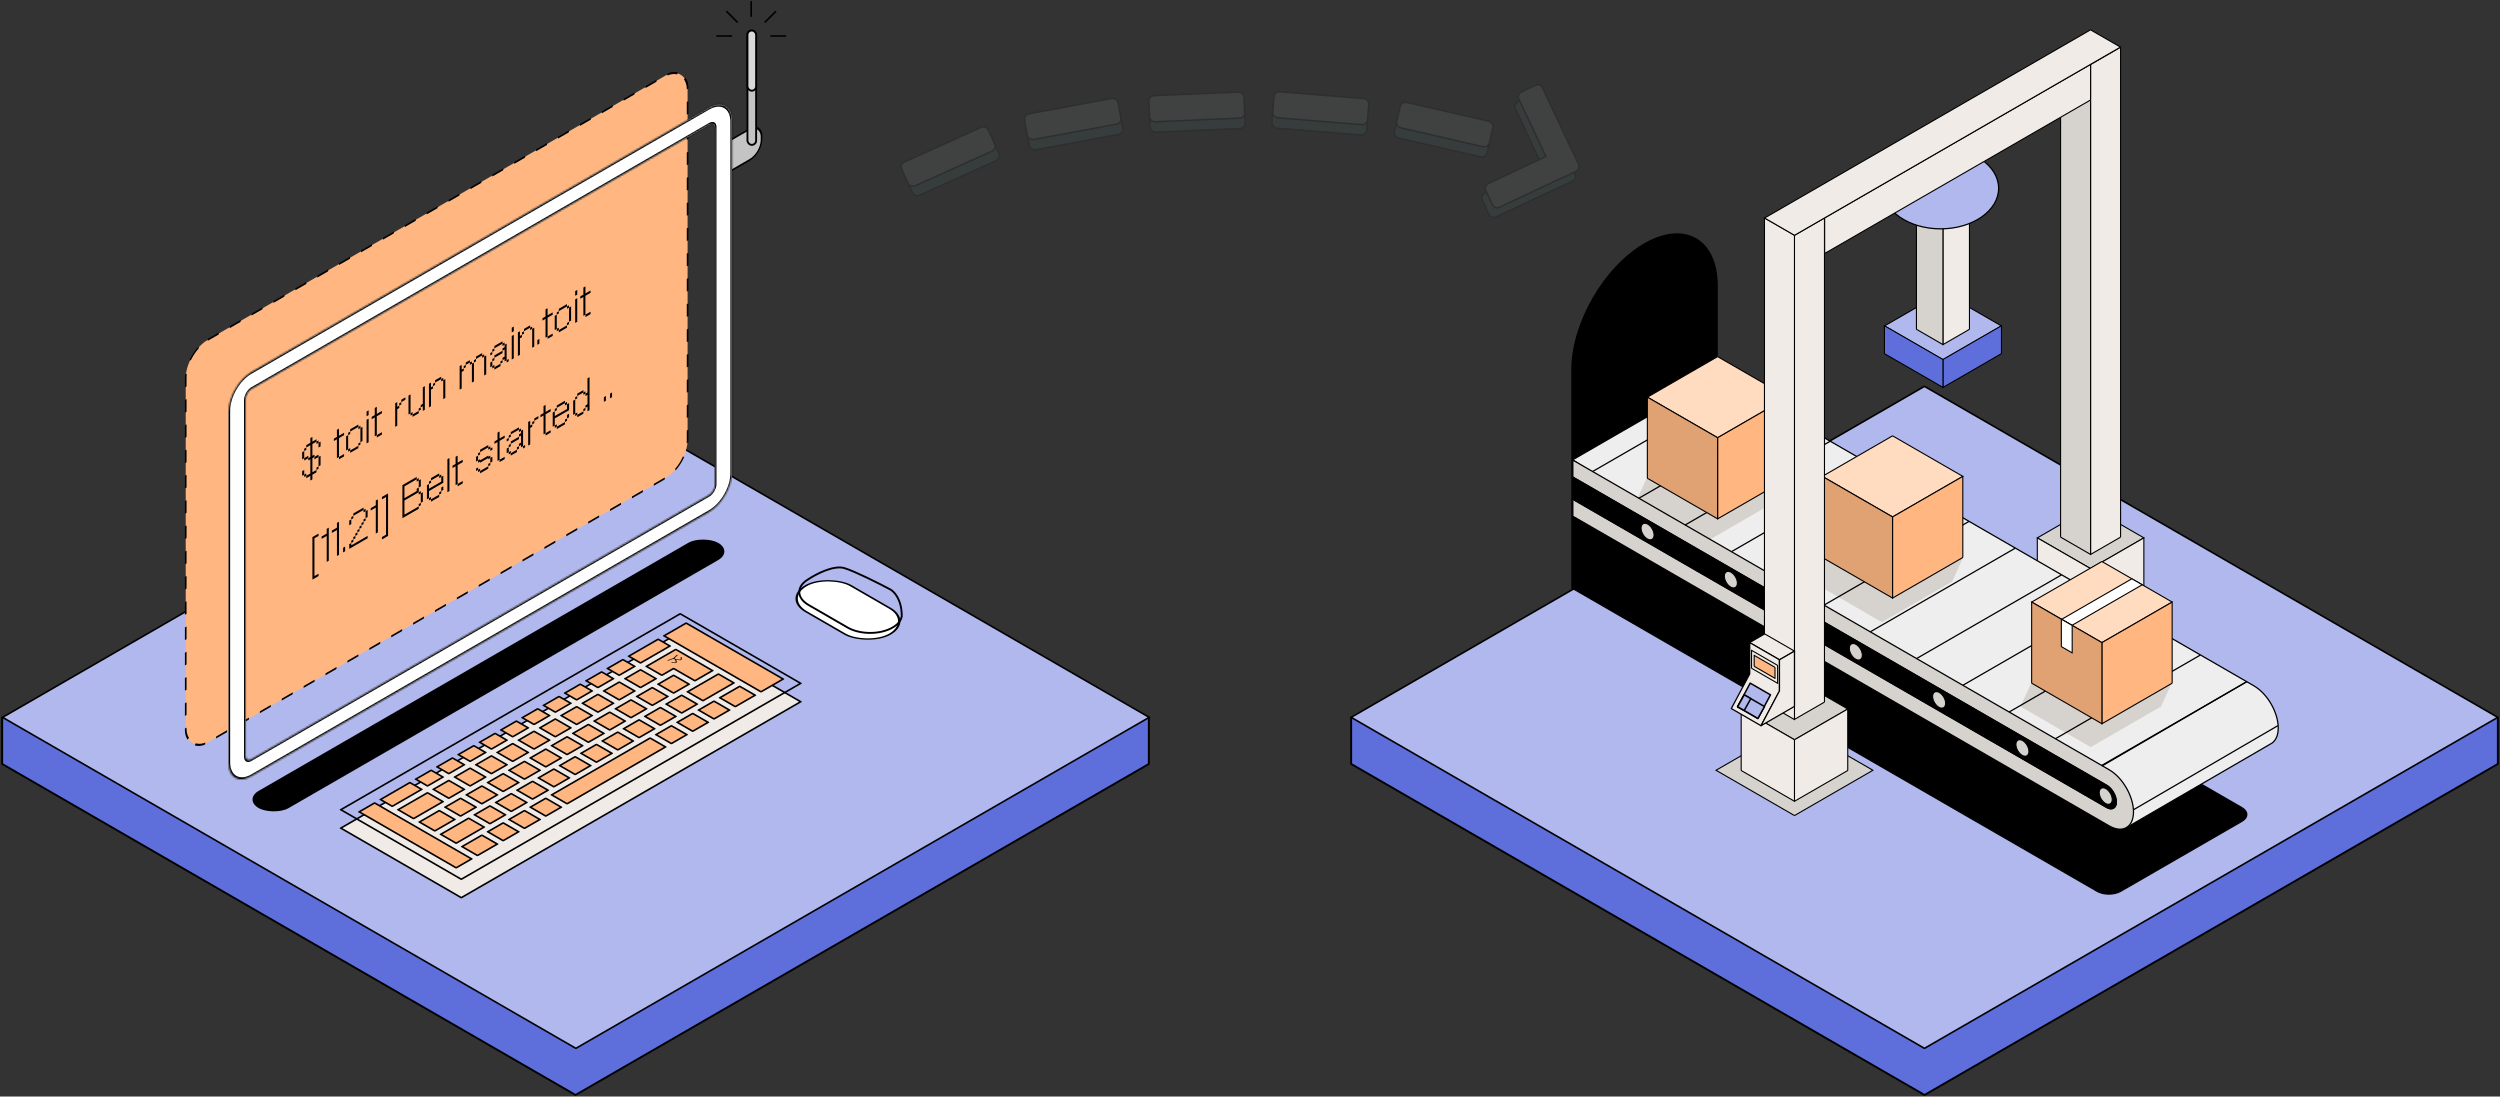 <svg width="1466" height="643" viewBox="0 0 1466 643" fill="none" xmlns="http://www.w3.org/2000/svg">

<rect x="0" y="0" width="1466" height="643" fill="#333333" stroke="none"/>

<style>
@keyframes pointer-appear {
  0% { opacity: 1; }
  10%, 60% { opacity: 1; }
  70%, 100% { opacity: 0.1; }
}

#arrow-segment1 {
  opacity: 0.1;
  animation: 5s ease-in-out 0ms infinite forwards pointer-appear; 
}
#arrow-segment2 {
  opacity: 0.1;
  animation: 5s ease-in-out 100ms infinite forwards pointer-appear;
}
#arrow-segment3 {
  opacity: 0.1;
  animation: 5s ease-in-out 200ms infinite forwards pointer-appear;
}
#arrow-segment4 {
  opacity: 0.1;
  animation: 5s ease-in-out 300ms infinite forwards pointer-appear;
}
#arrow-segment5 {
  opacity: 0.1;
  animation: 5s ease-in-out 400ms infinite forwards pointer-appear;
}
#arrow-pointer {
  opacity: 0.1;
  animation: 5s ease-in-out 500ms infinite forwards pointer-appear;
}
</style>


<g id="computer-with-belt">
<path id="Rectangle 1215" d="M1128.53 642.091L1464.73 447.983L1464.73 420.877L792.323 420.877L792.323 447.983L1128.53 642.091Z" fill="#5E6FDB" stroke="black" stroke-width="1.113" stroke-linecap="round" stroke-linejoin="round"/>
<g id="Group 1258">
<rect id="Rectangle 1213" width="388.215" height="388.215" transform="matrix(-0.866 -0.5 -0.866 0.5 1464.69 420.652)" fill="#B0B8ED" stroke="black" stroke-width="1.113" stroke-linecap="round" stroke-linejoin="round"/>
<g id="Group 1257">
<g id="Group 1256">
<g id="Group 1235">
<rect id="Rectangle 1304" width="39.623" height="39.623" transform="matrix(-0.866 -0.5 -0.866 0.5 1173.66 191.141)" fill="#B0B8ED" stroke="black" stroke-width="0.742" stroke-linecap="round" stroke-linejoin="round"/>
<rect id="Rectangle 1301" width="39.623" height="16.386" transform="matrix(-0.866 0.5 2.20305e-08 1 1173.66 190.995)" fill="#5E6FDB" stroke="black" stroke-width="0.742" stroke-linecap="round" stroke-linejoin="round"/>
<rect id="Rectangle 1303" width="39.623" height="16.371" transform="matrix(0.866 0.5 -2.20305e-08 1 1105.03 191.011)" fill="#5E6FDB" stroke="black" stroke-width="0.742" stroke-linecap="round" stroke-linejoin="round"/>
</g>
</g>
<g id="Group 1257_2">
<g id="Group 1235_2">
<rect id="Rectangle 1301_2" width="17.949" height="71.35" transform="matrix(-0.866 0.5 2.20305e-08 1 1154.89 121.749)" fill="#F0EBE6" stroke="black" stroke-width="0.742" stroke-linecap="round" stroke-linejoin="round"/>
<rect id="Rectangle 1303_2" width="17.949" height="67.905" transform="matrix(0.866 0.5 -2.20305e-08 1 1123.8 125.194)" fill="#D6D2CD" stroke="black" stroke-width="0.742" stroke-linecap="round" stroke-linejoin="round"/>
</g>
</g>
<g id="Group 1254">
<g id="Group 1253">
<g id="Group 1235_3">
<rect id="Rectangle 1304_2" width="36.077" height="36.077" transform="matrix(-0.866 -0.5 -0.866 0.5 1257.16 315.404)" fill="#D6D2CD" stroke="black" stroke-width="0.742" stroke-linecap="round" stroke-linejoin="round"/>
<rect id="Rectangle 1301_3" width="36.077" height="36.077" transform="matrix(-0.866 0.5 2.20305e-08 1 1257.16 315.404)" fill="#F0EBE6" stroke="black" stroke-width="0.742" stroke-linecap="round" stroke-linejoin="round"/>
<rect id="Rectangle 1303_3" width="36.077" height="36.077" transform="matrix(0.866 0.5 -2.20305e-08 1 1194.67 315.404)" fill="#F0EBE6" stroke="black" stroke-width="0.742" stroke-linecap="round" stroke-linejoin="round"/>
</g>
</g>
<rect id="Rectangle 1305" width="20.317" height="287.28" transform="matrix(-0.866 0.5 2.20305e-08 1 1243.51 27.684)" fill="#F0EBE6" stroke="black" stroke-width="0.742" stroke-linecap="round" stroke-linejoin="round"/>
<rect id="Rectangle 1306" width="20.317" height="266.206" transform="matrix(0.866 0.5 -2.20305e-08 1 1208.32 48.758)" fill="#D6D2CD" stroke="black" stroke-width="0.742" stroke-linecap="round" stroke-linejoin="round"/>
</g>
<path id="Rectangle 1305_2" d="M1006.93 167.586C1006.93 140.432 987.868 129.425 964.351 143.002C940.835 156.58 921.771 189.599 921.771 216.754L921.771 344.69L1006.93 295.523L1006.93 167.586Z" fill="black" stroke="black" stroke-width="0.742" stroke-linecap="round" stroke-linejoin="round"/>
<g id="Group 1246">
<path id="Rectangle 1296" d="M1314.64 481.623C1318.48 479.409 1318.48 475.819 1314.64 473.604L1006.87 295.913L921.944 344.944L1229.71 522.636C1233.55 524.85 1239.77 524.85 1243.6 522.636L1314.64 481.623Z" fill="black" stroke="black" stroke-width="0.742" stroke-linecap="round" stroke-linejoin="round"/>
<g id="Group 1232">
<path id="Union" d="M1246.65 485.479L1203.94 457.829L922.233 269.613L1007.16 220.581L1294.07 386.229L1294.07 386.226L1321.71 402.184C1329.58 406.727 1335.96 417.776 1335.96 426.862C1335.96 431.707 1334.15 435.016 1331.26 436.36L1246.65 485.479Z" fill="#EEEEEE" stroke="black" stroke-width="0.742" stroke-linecap="round" stroke-linejoin="round"/>
<path id="Rectangle 1307" d="M1267.2 414.307L1273.59 400.313L1232.39 392.165L1191.19 400.313L1184.81 414.307L1226.01 438.093L1267.2 414.307Z" fill="#D6D2CD"/>
<path id="Rectangle 1308" d="M1144.73 341.051L1151.11 327.057L1109.91 318.908L1068.71 327.057L1062.33 341.051L1103.53 364.836L1144.73 341.051Z" fill="#D6D2CD"/>
<path id="Rectangle 1309" d="M1042.01 293.641L1048.39 279.647L1007.19 271.499L965.992 279.647L959.611 293.641L1000.81 317.427L1042.01 293.641Z" fill="#D6D2CD"/>
<g id="Group 1228">
<path id="Rectangle 1289" d="M1251.08 476.078C1251.08 466.992 1244.7 455.944 1236.83 451.401L922.31 269.812L922.31 302.715L1236.83 484.304C1244.7 488.847 1251.08 485.164 1251.08 476.078Z" fill="#D6D2CD" stroke="black" stroke-width="0.742" stroke-linecap="round" stroke-linejoin="round"/>
<path id="Rectangle 1290" d="M1241.02 470.272C1241.02 466.684 1238.5 462.32 1235.4 460.526L922.312 279.767L922.312 292.762L1235.4 473.521C1238.5 475.315 1241.02 473.861 1241.02 470.272Z" fill="#D6D2CD" stroke="black" stroke-width="0.742" stroke-linecap="round" stroke-linejoin="round"/>
<path id="Rectangle 1291" d="M1241.02 470.272C1241.02 466.684 1238.5 462.32 1235.4 460.526L922.312 279.767L922.312 292.762L1235.4 473.521C1238.5 475.315 1241.02 473.861 1241.02 470.272Z" fill="black" stroke="black" stroke-width="0.742" stroke-linecap="round" stroke-linejoin="round"/>
<circle id="Ellipse 89" r="4.424" transform="matrix(-0.866 -0.5 -2.20305e-08 1 1234.8 466.815)" fill="#D6D2CD" stroke="black" stroke-width="0.742" stroke-linecap="round" stroke-linejoin="round"/>
<circle id="Ellipse 96" r="4.424" transform="matrix(-0.866 -0.5 -2.20305e-08 1 1088.25 382.208)" fill="#D6D2CD" stroke="black" stroke-width="0.742" stroke-linecap="round" stroke-linejoin="round"/>
<circle id="Ellipse 97" r="4.424" transform="matrix(-0.866 -0.5 -2.20305e-08 1 1014.98 339.904)" fill="#D6D2CD" stroke="black" stroke-width="0.742" stroke-linecap="round" stroke-linejoin="round"/>
<circle id="Ellipse 98" r="4.424" transform="matrix(-0.866 -0.5 -2.20305e-08 1 1063.83 368.107)" fill="#D6D2CD" stroke="black" stroke-width="0.742" stroke-linecap="round" stroke-linejoin="round"/>
<circle id="Ellipse 94" r="4.424" transform="matrix(-0.866 -0.5 -2.20305e-08 1 1137.1 410.41)" fill="#D6D2CD" stroke="black" stroke-width="0.742" stroke-linecap="round" stroke-linejoin="round"/>
<circle id="Ellipse 92" r="4.424" transform="matrix(-0.866 -0.5 -2.20305e-08 1 1185.95 438.613)" fill="#D6D2CD" stroke="black" stroke-width="0.742" stroke-linecap="round" stroke-linejoin="round"/>
<circle id="Ellipse 100" r="4.424" transform="matrix(-0.866 -0.5 -2.20305e-08 1 1039.4 354.005)" fill="#D6D2CD" stroke="black" stroke-width="0.742" stroke-linecap="round" stroke-linejoin="round"/>
<circle id="Ellipse 101" r="4.424" transform="matrix(-0.866 -0.5 -2.20305e-08 1 966.13 311.701)" fill="#D6D2CD" stroke="black" stroke-width="0.742" stroke-linecap="round" stroke-linejoin="round"/>
</g>
<path id="Vector 288" d="M1335.82 425.48L1251.08 474.834" stroke="black" stroke-width="0.742"/>
<path id="Vector 289" d="M1317.44 399.765L1232.69 449.12" stroke="black" stroke-width="0.742"/>
<g id="Group 1230">
<path id="Vector 296" d="M1317.43 399.776L1232.43 448.85" stroke="black" stroke-width="0.742"/>
<path id="Vector 304" d="M1100.32 274.425L1015.33 323.499" stroke="black" stroke-width="0.742"/>
<path id="Vector 300" d="M1208.88 337.099L1123.88 386.173" stroke="black" stroke-width="0.742"/>
<path id="Vector 298" d="M1263.16 368.437L1178.16 417.511" stroke="black" stroke-width="0.742"/>
<path id="Vector 306" d="M1046.05 243.087L961.048 292.161" stroke="black" stroke-width="0.742"/>
<path id="Vector 301" d="M1154.6 305.762L1069.6 354.836" stroke="black" stroke-width="0.742"/>
<path id="Vector 297" d="M1290.3 384.106L1205.3 433.179" stroke="black" stroke-width="0.742"/>
<path id="Vector 308" d="M1073.18 258.756L988.186 307.83" stroke="black" stroke-width="0.742"/>
<path id="Vector 302" d="M1181.74 321.431L1096.74 370.504" stroke="black" stroke-width="0.742"/>
<path id="Vector 299" d="M1236.02 352.768L1151.02 401.842" stroke="black" stroke-width="0.742"/>
<path id="Vector 310" d="M1018.91 227.419L933.908 276.492" stroke="black" stroke-width="0.742"/>
<path id="Vector 303" d="M1127.46 290.093L1042.46 339.167" stroke="black" stroke-width="0.742"/>
</g>
</g>
</g>
<g id="Group 1247">
<g id="Group 1235_4">
<rect id="Rectangle 1304_3" width="47.571" height="47.571" transform="matrix(-0.866 -0.5 -0.866 0.5 1273.75 353.045)" fill="#FFDBC0" stroke="black" stroke-width="0.742" stroke-linecap="round" stroke-linejoin="round"/>
<rect id="Rectangle 1305_3" width="7.017" height="47.571" transform="matrix(-0.866 -0.5 -0.866 0.5 1256.19 342.906)" fill="white" stroke="black" stroke-width="0.742" stroke-linecap="round" stroke-linejoin="round"/>
<rect id="Rectangle 1301_4" width="47.571" height="47.571" transform="matrix(-0.866 0.5 2.20305e-08 1 1273.75 353.045)" fill="#FFB681" stroke="black" stroke-width="0.742" stroke-linecap="round" stroke-linejoin="round"/>
<rect id="Rectangle 1303_4" width="47.571" height="47.571" transform="matrix(0.866 0.5 -2.20305e-08 1 1191.36 353.045)" fill="#E0A173" stroke="black" stroke-width="0.742" stroke-linecap="round" stroke-linejoin="round"/>
<rect id="Rectangle 1306_2" width="7.343" height="16.08" transform="matrix(0.866 0.5 -2.20305e-08 1 1208.77 363.095)" fill="white" stroke="black" stroke-width="0.742" stroke-linecap="round" stroke-linejoin="round"/>
</g>
</g>
<g id="Group 1248">
<g id="Group 1235_5">
<rect id="Rectangle 1304_4" width="47.571" height="47.571" transform="matrix(-0.866 -0.5 -0.866 0.5 1150.99 279.346)" fill="#FFDBC0" stroke="black" stroke-width="0.742" stroke-linecap="round" stroke-linejoin="round"/>
<rect id="Rectangle 1301_5" width="47.571" height="47.571" transform="matrix(-0.866 0.5 2.20305e-08 1 1150.99 279.346)" fill="#FFB681" stroke="black" stroke-width="0.742" stroke-linecap="round" stroke-linejoin="round"/>
<rect id="Rectangle 1303_5" width="47.571" height="47.571" transform="matrix(0.866 0.5 -2.20305e-08 1 1068.59 279.346)" fill="#E0A173" stroke="black" stroke-width="0.742" stroke-linecap="round" stroke-linejoin="round"/>
</g>
</g>
<g id="Group 1249">
<g id="Group 1235_6">
<rect id="Rectangle 1305_4" width="53.124" height="53.124" transform="matrix(-0.866 -0.5 -0.866 0.5 1098.28 451.686)" fill="#D6D2CD" stroke="black" stroke-width="0.742" stroke-linecap="round" stroke-linejoin="round"/>
<rect id="Rectangle 1304_5" width="36.077" height="36.077" transform="matrix(-0.866 -0.5 -0.866 0.5 1083.52 415.749)" fill="#D6D2CD" stroke="black" stroke-width="0.742" stroke-linecap="round" stroke-linejoin="round"/>
<rect id="Rectangle 1301_6" width="36.077" height="36.077" transform="matrix(-0.866 0.5 2.20305e-08 1 1083.52 415.749)" fill="#F0EBE6" stroke="black" stroke-width="0.742" stroke-linecap="round" stroke-linejoin="round"/>
<rect id="Rectangle 1303_6" width="36.077" height="36.077" transform="matrix(0.866 0.5 -2.20305e-08 1 1021.03 415.749)" fill="#F0EBE6" stroke="black" stroke-width="0.742" stroke-linecap="round" stroke-linejoin="round"/>
</g>
</g>
<g id="Group 1250">
<g id="Group 1235_7">
<rect id="Rectangle 1304_6" width="47.571" height="47.571" transform="matrix(-0.866 -0.5 -0.866 0.5 1048.41 232.894)" fill="#FFDBC0" stroke="black" stroke-width="0.742" stroke-linecap="round" stroke-linejoin="round"/>
<rect id="Rectangle 1301_7" width="47.571" height="47.571" transform="matrix(-0.866 0.5 2.20305e-08 1 1048.41 232.894)" fill="#FFB681" stroke="black" stroke-width="0.742" stroke-linecap="round" stroke-linejoin="round"/>
<rect id="Rectangle 1303_7" width="47.571" height="47.571" transform="matrix(0.866 0.5 -2.20305e-08 1 966.012 232.894)" fill="#E0A173" stroke="black" stroke-width="0.742" stroke-linecap="round" stroke-linejoin="round"/>
</g>
</g>
<ellipse id="Ellipse 103" rx="34.009" ry="23.779" transform="matrix(-1 0 0 1 1137.99 110.42)" fill="#B0B8ED" stroke="black" stroke-width="0.742" stroke-linecap="round" stroke-linejoin="round"/>
<g id="Group 1252">
<g id="Group 1235_8">
<rect id="Rectangle 1301_8" width="20.317" height="283.851" transform="matrix(-0.866 0.5 2.20305e-08 1 1069.87 127.846)" fill="#F0EBE6" stroke="black" stroke-width="0.742" stroke-linecap="round" stroke-linejoin="round"/>
<rect id="Rectangle 1304_7" width="180.068" height="20.86" transform="matrix(-0.866 0.5 2.20305e-08 1 1225.92 37.759)" fill="#F0EBE6" stroke="black" stroke-width="0.742" stroke-linecap="round" stroke-linejoin="round"/>
<rect id="Rectangle 1303_8" width="20.317" height="284.007" transform="matrix(0.866 0.5 -2.20305e-08 1 1034.68 127.793)" fill="#F0EBE6" stroke="black" stroke-width="0.742" stroke-linecap="round" stroke-linejoin="round"/>
</g>
</g>
<rect id="Rectangle 1306_3" width="20.252" height="220.711" transform="matrix(-0.866 -0.5 -0.866 0.5 1243.42 27.618)" fill="#F0EBE6" stroke="black" stroke-width="0.742" stroke-linecap="round" stroke-linejoin="round"/>
<g id="Group 1255">
<g id="Group 1235_9">
<rect id="Rectangle 1304_8" width="20.143" height="10.181" transform="matrix(-0.866 -0.5 -0.866 0.5 1052.28 381.806)" fill="#F0EBE6" stroke="black" stroke-width="0.742" stroke-linecap="round" stroke-linejoin="round"/>
<g id="Union_2">
<path fill-rule="evenodd" clip-rule="evenodd" d="M1043.48 386.9L1026.03 376.828V395.199L1026.03 395.199L1015.23 415.499L1032.67 425.571L1043.04 406.104L1043.48 406.36L1043.48 386.9Z" fill="#F0EBE6"/>
<path d="M1026.03 376.828H1025.66C1025.66 376.695 1025.73 376.573 1025.85 376.507C1025.96 376.44 1026.11 376.44 1026.22 376.507L1026.03 376.828ZM1043.48 386.9L1043.66 386.578C1043.78 386.644 1043.85 386.767 1043.85 386.9H1043.48ZM1026.03 395.199H1026.41C1026.41 395.332 1026.33 395.455 1026.22 395.521C1026.1 395.587 1025.96 395.586 1025.85 395.519L1026.03 395.199ZM1026.03 395.199L1025.71 395.025C1025.75 394.935 1025.84 394.869 1025.93 394.842C1026.03 394.814 1026.13 394.828 1026.22 394.879L1026.03 395.199ZM1015.23 415.499L1015.04 415.821C1014.87 415.721 1014.81 415.502 1014.9 415.325L1015.23 415.499ZM1032.67 425.571L1033 425.745C1032.95 425.834 1032.87 425.9 1032.77 425.928C1032.68 425.956 1032.57 425.943 1032.49 425.892L1032.67 425.571ZM1043.04 406.104L1042.71 405.93C1042.76 405.841 1042.84 405.775 1042.93 405.747C1043.03 405.719 1043.13 405.732 1043.22 405.782L1043.04 406.104ZM1043.48 406.36H1043.85C1043.85 406.493 1043.78 406.615 1043.66 406.681C1043.55 406.748 1043.41 406.748 1043.29 406.681L1043.48 406.36ZM1026.22 376.507L1043.66 386.578L1043.29 387.221L1025.85 377.149L1026.22 376.507ZM1025.66 395.199V376.828H1026.41V395.199H1025.66ZM1026.22 394.879L1026.22 394.879L1025.85 395.519L1025.85 395.519L1026.22 394.879ZM1014.9 415.325L1025.71 395.025L1026.36 395.373L1015.56 415.674L1014.9 415.325ZM1032.49 425.892L1015.04 415.821L1015.41 415.178L1032.86 425.25L1032.49 425.892ZM1043.36 406.278L1033 425.745L1032.35 425.397L1042.71 405.93L1043.36 406.278ZM1043.29 406.681L1042.85 406.425L1043.22 405.782L1043.66 406.039L1043.29 406.681ZM1043.85 386.9L1043.85 406.36H1043.11L1043.11 386.9H1043.85Z" fill="black"/>
</g>
<g id="Group 1282">
<path id="Rectangle 1305_5" d="M1026.31 400.597L1038.2 407.463L1030.83 421.303L1018.94 414.436L1026.31 400.597Z" fill="#B0B8ED" stroke="black" stroke-width="0.889" stroke-linecap="round" stroke-linejoin="round"/>
<path id="Rectangle 1310" d="M1022.81 407.472L1034.7 414.338L1030.83 421.301L1018.94 414.435L1022.81 407.472Z" fill="#B0B8ED" stroke="black" stroke-width="0.889" stroke-linecap="round" stroke-linejoin="round"/>
<path id="Rectangle 1311" d="M1022.81 407.473L1026.67 409.662L1022.81 416.625L1018.94 414.436L1022.81 407.473Z" fill="#B0B8ED" stroke="black" stroke-width="0.889" stroke-linecap="round" stroke-linejoin="round"/>
</g>
<rect id="Rectangle 1308_2" width="17.648" height="10.508" transform="matrix(0.866 0.5 -2.20305e-08 1 1027.11 381.359)" fill="#F0EBE6" stroke="black" stroke-width="0.742" stroke-linecap="round" stroke-linejoin="round"/>
<rect id="Rectangle 1307_2" width="14.082" height="6.441" transform="matrix(0.866 0.5 -2.20305e-08 1 1028.66 384.298)" fill="#FFB681" stroke="black" stroke-width="0.742" stroke-linecap="round" stroke-linejoin="round"/>
<g id="Union_3">
<path fill-rule="evenodd" clip-rule="evenodd" d="M1043.48 386.886L1052.28 381.806L1052.28 400.029L1052.28 400.028L1052.28 414.224L1032.67 425.543L1043.48 405.111L1043.48 386.886Z" fill="#F0EBE6"/>
<path d="M1052.28 381.806L1052.09 381.484C1052.21 381.418 1052.35 381.418 1052.46 381.484C1052.58 381.551 1052.65 381.673 1052.65 381.806L1052.28 381.806ZM1043.48 386.886H1043.11C1043.11 386.753 1043.18 386.631 1043.29 386.565L1043.48 386.886ZM1052.28 400.029L1052.46 400.35C1052.35 400.417 1052.21 400.417 1052.09 400.35C1051.98 400.284 1051.91 400.161 1051.91 400.029H1052.28ZM1052.28 400.028L1052.09 399.707C1052.21 399.641 1052.35 399.641 1052.46 399.707C1052.58 399.773 1052.65 399.896 1052.65 400.028H1052.28ZM1052.28 414.224H1052.65C1052.65 414.356 1052.58 414.479 1052.46 414.545L1052.28 414.224ZM1032.67 425.543L1032.86 425.865C1032.71 425.947 1032.53 425.925 1032.41 425.81C1032.3 425.696 1032.27 425.516 1032.34 425.37L1032.67 425.543ZM1043.48 405.111H1043.85C1043.85 405.171 1043.83 405.231 1043.81 405.284L1043.48 405.111ZM1052.46 382.127L1043.66 387.207L1043.29 386.565L1052.09 381.484L1052.46 382.127ZM1051.91 400.029L1051.91 381.806L1052.65 381.806L1052.65 400.029H1051.91ZM1052.09 399.708L1052.09 399.707L1052.46 400.35L1052.46 400.35L1052.09 399.708ZM1052.65 400.028L1052.65 414.224H1051.91L1051.91 400.028H1052.65ZM1052.46 414.545L1032.86 425.865L1032.49 425.222L1052.09 413.902L1052.46 414.545ZM1032.34 425.37L1043.15 404.937L1043.81 405.284L1033 425.717L1032.34 425.37ZM1043.85 386.886L1043.85 405.111H1043.11L1043.11 386.886H1043.85Z" fill="black"/>
</g>
</g>
</g>
</g>
</g>
<path id="Rectangle 1214" d="M337.473 642.091L673.677 447.983L673.677 420.877L1.268 420.877L1.268 447.983L337.473 642.091Z" fill="#5E6FDB" stroke="black" stroke-width="1.113" stroke-linecap="round" stroke-linejoin="round"/>
<g id="Group 1264">
<g id="Group 1162">
<rect id="Rectangle 1198" x="0.482" y="0.278" width="27.518" height="18.142" rx="7.99" transform="matrix(0.866 -0.5 2.20305e-08 1 422.316 85.353)" fill="#C4C4C4" stroke="black" stroke-width="1.113"/>
</g>
<rect id="Rectangle 1211" width="388.215" height="388.215" transform="matrix(0.866 -0.5 0.866 0.5 1.499 420.652)" fill="#B0B8ED" stroke="black" stroke-width="1.113" stroke-linecap="round" stroke-linejoin="round"/>
<rect id="Rectangle 1215_2" width="311.107" height="20.243" rx="10.121" transform="matrix(0.866 -0.5 0.866 0.5 142.945 468.808)" fill="black"/>
<g id="Group 1159">
<g id="Group 1135">
<rect id="Rectangle 999" x="0.482" y="0.278" width="339.829" height="235.996" rx="14.941" transform="matrix(0.866 -0.5 2.20305e-08 1 108.495 206.722)" fill="#FFB681" stroke="black" stroke-width="1.113" stroke-dasharray="7.41 7.41"/>
<g id="Subtract">
<mask id="path-79-inside-1" fill="white">
<path fill-rule="evenodd" clip-rule="evenodd" d="M147.422 218.103C140.01 222.382 134.001 232.79 134.001 241.349L134.001 447.464C134.001 456.023 140.01 459.492 147.422 455.213L415.844 300.239C423.256 295.96 429.265 285.552 429.265 276.993L429.265 70.878C429.265 62.319 423.256 58.85 415.844 63.129L147.422 218.103ZM147.423 228.175C145.57 229.245 144.068 231.847 144.068 233.987L144.068 443.201C144.068 445.341 145.57 446.208 147.423 445.138L415.845 290.165C417.698 289.095 419.2 286.493 419.2 284.353L419.2 75.139C419.2 72.999 417.698 72.132 415.845 73.202L147.423 228.175Z"/>
</mask>
<path fill-rule="evenodd" clip-rule="evenodd" d="M147.422 218.103C140.01 222.382 134.001 232.79 134.001 241.349L134.001 447.464C134.001 456.023 140.01 459.492 147.422 455.213L415.844 300.239C423.256 295.96 429.265 285.552 429.265 276.993L429.265 70.878C429.265 62.319 423.256 58.85 415.844 63.129L147.422 218.103ZM147.423 228.175C145.57 229.245 144.068 231.847 144.068 233.987L144.068 443.201C144.068 445.341 145.57 446.208 147.423 445.138L415.845 290.165C417.698 289.095 419.2 286.493 419.2 284.353L419.2 75.139C419.2 72.999 417.698 72.132 415.845 73.202L147.423 228.175Z" fill="white"/>
<path d="M147.422 218.103L147.422 219.216L147.422 218.103ZM147.422 455.213L147.422 454.099L147.422 455.213ZM415.844 300.239L415.844 301.352L415.844 300.239ZM415.844 63.129L415.844 62.016L415.844 63.129ZM144.068 233.987L145.032 233.43L144.068 233.987ZM147.423 228.175L147.423 229.289L147.423 228.175ZM144.068 443.201L143.104 443.758L144.068 443.201ZM147.423 445.138L147.423 444.025L147.423 445.138ZM415.845 290.165L415.845 291.278L415.845 290.165ZM419.2 284.353L418.236 284.91L419.2 284.353ZM419.2 75.139L420.165 74.582L419.2 75.139ZM415.845 73.202L415.845 72.088L415.845 73.202ZM134.965 240.792C134.965 232.848 140.542 223.188 147.422 219.216L147.422 216.99C139.477 221.577 133.037 232.732 133.037 241.906L134.965 240.792ZM134.965 446.907L134.965 240.792L133.037 241.906L133.037 448.021L134.965 446.907ZM147.422 454.099C140.542 458.071 134.965 454.851 134.965 446.907L133.037 448.021C133.037 457.194 139.477 460.913 147.422 456.326L147.422 454.099ZM415.844 299.126L147.422 454.099L147.422 456.326L415.844 301.352L415.844 299.126ZM428.301 277.55C428.301 285.494 422.724 295.154 415.844 299.126L415.844 301.352C423.789 296.765 430.229 285.61 430.229 276.436L428.301 277.55ZM428.301 71.435L428.301 277.55L430.229 276.436L430.229 70.321L428.301 71.435ZM415.844 64.243C422.724 60.271 428.301 63.491 428.301 71.435L430.229 70.321C430.229 61.148 423.789 57.429 415.844 62.016L415.844 64.243ZM147.422 219.216L415.844 64.243L415.844 62.016L147.422 216.99L147.422 219.216ZM145.032 233.43C145.032 231.905 146.102 230.051 147.423 229.289L147.423 227.062C145.037 228.439 143.104 231.789 143.104 234.544L145.032 233.43ZM145.032 442.645L145.032 233.43L143.104 234.544L143.104 443.758L145.032 442.645ZM147.423 444.025C146.102 444.788 145.032 444.169 145.032 442.645L143.104 443.758C143.104 446.513 145.037 447.629 147.423 446.252L147.423 444.025ZM415.845 289.051L147.423 444.025L147.423 446.252L415.845 291.278L415.845 289.051ZM418.236 284.91C418.236 286.435 417.166 288.289 415.845 289.051L415.845 291.278C418.231 289.901 420.165 286.551 420.165 283.797L418.236 284.91ZM418.236 75.696L418.236 284.91L420.165 283.797L420.165 74.582L418.236 75.696ZM415.845 74.315C417.166 73.553 418.236 74.171 418.236 75.696L420.165 74.582C420.165 71.828 418.231 70.711 415.845 72.088L415.845 74.315ZM147.423 229.289L415.845 74.315L415.845 72.088L147.423 227.062L147.423 229.289Z" fill="black" mask="url(#path-79-inside-1)"/>
</g>
<path id="$ toit run main.toit [11.21] Belt started .." d="M183.187 281.108L181.99 281.799L181.99 279.035L179.589 280.422L179.589 279.04L181.99 277.654L181.99 269.346L180.786 270.041L180.786 268.66L181.99 267.964L181.99 261.047L179.589 262.433L179.589 261.042L181.99 259.656L181.99 256.893L183.187 256.202L183.187 258.965L185.588 257.579L185.588 258.97L183.187 260.356L183.187 267.273L184.383 266.583L184.383 267.964L183.187 268.655L183.187 276.963L185.588 275.577L185.588 276.958L183.187 278.345L183.187 281.108ZM179.589 263.815L178.393 264.505L178.393 263.124L179.589 262.433L179.589 263.815ZM186.785 259.661L185.588 260.351L185.588 258.97L186.785 258.279L186.785 259.661ZM178.393 268.66L177.196 269.35L177.196 265.196L178.393 264.505L178.393 268.66ZM187.981 261.742L186.785 262.433L186.785 259.661L187.981 258.97L187.981 261.742ZM180.786 268.66L178.393 270.041L178.393 268.66L180.786 267.278L180.786 268.66ZM186.785 267.969L184.383 269.355L184.383 267.964L186.785 266.578L186.785 267.969ZM187.981 272.814L186.785 273.504L186.785 267.969L187.981 267.278L187.981 272.814ZM178.393 278.349L177.196 279.04L177.196 276.268L178.393 275.577L178.393 278.349ZM179.589 279.04L178.393 279.731L178.393 278.349L179.589 277.659L179.589 279.04ZM186.785 274.886L185.588 275.577L185.588 274.195L186.785 273.504L186.785 274.886ZM198.765 267.969L197.569 268.66L197.569 257.588L195.774 258.624L195.774 257.243L197.569 256.207L197.569 252.053L198.765 251.362L198.765 255.516L201.765 253.784L201.765 255.166L198.765 256.898L198.765 267.969ZM201.765 267.619L198.765 269.35L198.765 267.969L201.765 266.237L201.765 267.619ZM210.148 250.326L205.354 253.094L205.354 251.712L210.148 248.944L210.148 250.326ZM205.354 254.475L204.158 255.166L204.158 253.784L205.354 253.094L205.354 254.475ZM211.353 251.012L210.148 251.707L210.148 250.326L211.353 249.63L211.353 251.012ZM204.158 263.474L202.961 264.165L202.961 255.857L204.158 255.166L204.158 263.474ZM212.549 258.629L211.353 259.32L211.353 251.012L212.549 250.321L212.549 258.629ZM205.354 264.165L204.158 264.856L204.158 263.474L205.354 262.783L205.354 264.165ZM211.353 260.701L210.148 261.397L210.148 260.015L211.353 259.32L211.353 260.701ZM210.148 262.779L205.354 265.546L205.354 264.165L210.148 261.397L210.148 262.779ZM216.155 243.394L214.959 244.085L214.959 241.322L216.155 240.631L216.155 243.394ZM216.155 259.31L214.959 260.001L214.959 246.167L216.155 245.476L216.155 259.31ZM220.957 255.156L219.761 255.847L219.761 244.776L217.966 245.812L217.966 244.43L219.761 243.394L219.761 239.24L220.957 238.549L220.957 242.704L223.957 240.972L223.957 242.353L220.957 244.085L220.957 255.156ZM223.957 254.806L220.957 256.538L220.957 255.156L223.957 253.425L223.957 254.806ZM232.938 249.621L231.742 250.311L231.742 236.477L232.938 235.786L232.938 238.549L234.135 237.859L234.135 239.24L232.938 239.931L232.938 249.621ZM237.732 234.4L235.331 235.786L235.331 234.405L237.732 233.018L237.732 234.4ZM235.331 237.168L234.135 237.859L234.135 236.477L235.331 235.786L235.331 237.168ZM240.74 242.353L239.543 243.044L239.543 231.973L240.74 231.282L240.74 242.353ZM249.131 240.272L247.935 240.962L247.935 238.199L246.73 238.895L246.73 237.513L247.935 236.818L247.935 227.128L249.131 226.437L249.131 240.272ZM241.936 243.044L240.74 243.735L240.74 242.353L241.936 241.663L241.936 243.044ZM246.73 240.276L245.534 240.967L245.534 239.586L246.73 238.895L246.73 240.276ZM245.534 242.349L241.936 244.426L241.936 243.044L245.534 240.967L245.534 242.349ZM252.737 238.19L251.541 238.881L251.541 225.046L252.737 224.355L252.737 227.118L253.934 226.428L253.934 227.809L252.737 228.5L252.737 238.19ZM258.728 222.278L255.13 224.355L255.13 222.974L258.728 220.897L258.728 222.278ZM255.13 225.737L253.934 226.428L253.934 225.046L255.13 224.355L255.13 225.737ZM259.932 222.964L258.728 223.66L258.728 222.278L259.932 221.583L259.932 222.964ZM261.129 233.345L259.932 234.036L259.932 222.964L261.129 222.274L261.129 233.345ZM270.733 227.8L269.537 228.491L269.537 214.656L270.733 213.965L270.733 216.728L271.93 216.038L271.93 217.419L270.733 218.11L270.733 227.8ZM275.527 212.579L273.126 213.965L273.126 212.584L275.527 211.198L275.527 212.579ZM282.722 208.425L279.125 210.502L279.125 209.121L282.722 207.043L282.722 208.425ZM273.126 215.347L271.93 216.038L271.93 214.656L273.126 213.965L273.126 215.347ZM276.724 213.27L275.527 213.961L275.527 212.579L276.724 211.888L276.724 213.27ZM279.125 211.884L277.928 212.574L277.928 211.193L279.125 210.502L279.125 211.884ZM283.919 209.116L282.722 209.807L282.722 208.425L283.919 207.734L283.919 209.116ZM277.928 223.646L276.724 224.341L276.724 213.27L277.928 212.574L277.928 223.646ZM285.115 219.496L283.919 220.187L283.919 209.116L285.115 208.425L285.115 219.496ZM294.687 201.517L289.893 204.285L289.893 202.904L294.687 200.136L294.687 201.517ZM289.893 205.667L288.696 206.357L288.696 204.976L289.893 204.285L289.893 205.667ZM295.892 202.203L294.687 202.899L294.687 201.517L295.892 200.822L295.892 202.203ZM288.696 207.739L287.5 208.43L287.5 207.048L288.696 206.357L288.696 207.739ZM297.088 211.202L295.892 211.893L295.892 210.512L294.687 211.207L294.687 209.825L295.892 209.13L295.892 204.976L294.687 205.671L294.687 204.28L295.892 203.585L295.892 202.203L297.088 201.513L297.088 211.202ZM294.687 207.053L289.893 209.821L289.893 208.439L294.687 205.671L294.687 207.053ZM289.893 211.202L288.696 211.893L288.696 210.512L289.893 209.821L289.893 211.202ZM288.696 214.666L287.5 215.356L287.5 212.584L288.696 211.893L288.696 214.666ZM289.893 215.356L288.696 216.047L288.696 214.666L289.893 213.975L289.893 215.356ZM294.687 212.589L293.49 213.279L293.49 211.898L294.687 211.207L294.687 212.589ZM293.49 214.661L289.893 216.738L289.893 215.356L293.49 213.279L293.49 214.661ZM298.284 211.893L297.088 212.584L297.088 211.202L298.284 210.512L298.284 211.893ZM301.284 194.245L300.087 194.936L300.087 192.173L301.284 191.482L301.284 194.245ZM301.284 210.161L300.087 210.852L300.087 197.018L301.284 196.327L301.284 210.161ZM304.89 208.08L303.693 208.77L303.693 194.936L304.89 194.245L304.89 197.008L306.086 196.318L306.086 197.699L304.89 198.39L304.89 208.08ZM310.88 192.168L307.282 194.245L307.282 192.864L310.88 190.787L310.88 192.168ZM307.282 195.627L306.086 196.318L306.086 194.936L307.282 194.245L307.282 195.627ZM312.085 192.854L310.88 193.55L310.88 192.168L312.085 191.473L312.085 192.854ZM313.281 203.235L312.085 203.925L312.085 192.854L313.281 192.163L313.281 203.235ZM316.297 201.494L315.1 202.184L315.1 199.421L316.297 198.73L316.297 201.494ZM321.099 197.339L319.903 198.03L319.903 186.959L318.108 187.995L318.108 186.614L319.903 185.577L319.903 181.423L321.099 180.733L321.099 184.887L324.098 183.155L324.098 184.536L321.099 186.268L321.099 197.339ZM324.098 196.989L321.099 198.721L321.099 197.339L324.098 195.608L324.098 196.989ZM332.482 179.696L327.688 182.464L327.688 181.083L332.482 178.315L332.482 179.696ZM327.688 183.846L326.491 184.536L326.491 183.155L327.688 182.464L327.688 183.846ZM333.686 180.382L332.482 181.078L332.482 179.696L333.686 179.001L333.686 180.382ZM326.491 192.845L325.295 193.535L325.295 185.227L326.491 184.536L326.491 192.845ZM334.883 188L333.686 188.691L333.686 180.382L334.883 179.692L334.883 188ZM327.688 193.535L326.491 194.226L326.491 192.845L327.688 192.154L327.688 193.535ZM333.686 190.072L332.482 190.768L332.482 189.386L333.686 188.691L333.686 190.072ZM332.482 192.149L327.688 194.917L327.688 193.535L332.482 190.768L332.482 192.149ZM338.489 172.765L337.292 173.456L337.292 170.693L338.489 170.002L338.489 172.765ZM338.489 188.681L337.292 189.372L337.292 175.537L338.489 174.847L338.489 188.681ZM343.291 184.527L342.094 185.218L342.094 174.146L340.3 175.183L340.3 173.801L342.094 172.765L342.094 168.611L343.291 167.92L343.291 172.074L346.29 170.342L346.29 171.724L343.291 173.456L343.291 184.527ZM346.29 184.177L343.291 185.909L343.291 184.527L346.29 182.795L346.29 184.177ZM186.785 337.803L183.195 339.876L183.195 314.96L186.785 312.888L186.785 314.279L184.392 315.661L184.392 337.794L186.785 336.412L186.785 337.803ZM192.791 328.8L191.587 329.495L191.587 314.27L188.596 315.997L188.596 314.615L191.587 312.888L191.587 310.115L192.791 309.42L192.791 328.8ZM198.79 325.336L197.585 326.032L197.585 310.806L194.594 312.533L194.594 311.152L197.585 309.425L197.585 306.652L198.79 305.957L198.79 325.336ZM202.388 323.259L201.191 323.95L201.191 321.187L202.388 320.496L202.388 323.259ZM213.189 299.035L207.19 302.498L207.19 301.107L213.189 297.644L213.189 299.035ZM207.19 303.88L205.993 304.57L205.993 303.189L207.19 302.498L207.19 303.88ZM214.385 299.725L213.189 300.416L213.189 299.035L214.385 298.344L214.385 299.725ZM205.993 307.343L204.797 308.034L204.797 305.261L205.993 304.57L205.993 307.343ZM215.581 303.189L214.385 303.88L214.385 299.725L215.581 299.035L215.581 303.189ZM214.385 305.261L213.189 305.952L213.189 304.57L214.385 303.88L214.385 305.261ZM213.189 307.333L211.984 308.029L211.984 306.647L213.189 305.952L213.189 307.333ZM211.984 309.42L210.787 310.111L210.787 308.72L211.984 308.029L211.984 309.42ZM210.787 311.492L209.591 312.183L209.591 310.802L210.787 310.111L210.787 311.492ZM209.591 313.565L208.386 314.26L208.386 312.879L209.591 312.183L209.591 313.565ZM208.386 315.651L207.19 316.342L207.19 314.951L208.386 314.26L208.386 315.651ZM207.19 317.723L205.993 318.414L205.993 317.033L207.19 316.342L207.19 317.723ZM215.581 315.642L204.797 321.868L204.797 319.105L205.993 318.414L205.993 319.796L215.581 314.26L215.581 315.642ZM221.572 312.183L220.367 312.879L220.367 297.653L217.376 299.38L217.376 297.999L220.367 296.272L220.367 293.499L221.572 292.804L221.572 312.183ZM227.562 314.26L223.973 316.332L223.973 314.941L226.366 313.56L226.366 291.427L223.973 292.808L223.973 291.417L227.562 289.345L227.562 314.26ZM245.558 298.334L235.97 303.87L235.97 284.491L244.362 279.646L244.362 281.037L237.167 285.191L237.167 292.108L244.362 287.954L244.362 286.572L245.558 285.882L245.558 288.645L237.167 293.49L237.167 301.798L245.558 296.953L245.558 298.334ZM245.558 281.727L244.362 282.418L244.362 281.037L245.558 280.346L245.558 281.727ZM246.755 285.191L245.558 285.882L245.558 281.727L246.755 281.037L246.755 285.191ZM246.755 289.345L245.558 290.036L245.558 288.645L246.755 287.954L246.755 289.345ZM247.951 294.19L246.755 294.881L246.755 289.345L247.951 288.654L247.951 294.19ZM246.755 296.262L245.558 296.953L245.558 295.571L246.755 294.881L246.755 296.262ZM257.548 278.96L252.754 281.727L252.754 280.346L257.548 277.578L257.548 278.96ZM252.754 283.109L251.557 283.8L251.557 282.418L252.754 281.727L252.754 283.109ZM258.752 279.646L257.548 280.341L257.548 278.96L258.752 278.264L258.752 279.646ZM251.557 292.108L250.361 292.799L250.361 284.491L251.557 283.8L251.557 286.572L258.752 282.418L258.752 279.646L259.949 278.955L259.949 283.109L251.557 287.954L251.557 292.108ZM259.949 287.263L258.752 287.954L258.752 285.872L259.949 285.181L259.949 287.263ZM252.754 292.799L251.557 293.49L251.557 292.108L252.754 291.417L252.754 292.799ZM258.752 289.335L257.548 290.031L257.548 288.649L258.752 287.954L258.752 289.335ZM257.548 291.413L252.754 294.18L252.754 292.799L257.548 290.031L257.548 291.413ZM263.554 287.944L262.358 288.635L262.358 269.256L263.554 268.565L263.554 287.944ZM268.357 283.79L267.16 284.481L267.16 273.41L265.365 274.446L265.365 273.064L267.16 272.028L267.16 267.874L268.357 267.183L268.357 271.337L271.356 269.606L271.356 270.987L268.357 272.719L268.357 283.79ZM271.356 283.44L268.357 285.172L268.357 283.79L271.356 282.059L271.356 283.44ZM281.534 265.111L281.534 263.729L286.328 260.962L286.328 262.343L281.534 265.111ZM281.534 266.493L280.338 267.183L280.338 265.802L281.534 265.111L281.534 266.493ZM286.328 263.725L286.328 262.343L287.533 261.648L287.533 263.029L286.328 263.725ZM280.338 269.956L279.141 270.647L279.141 267.874L280.338 267.183L280.338 269.956ZM288.729 262.338L288.729 263.72L287.533 264.411L287.533 263.029L288.729 262.338ZM281.534 271.337L281.534 270.647L280.338 271.337L280.338 269.956L281.534 269.265L281.534 269.956L286.328 267.188L286.328 267.879L287.533 267.183L287.533 268.565L286.328 269.26L286.328 268.57L281.534 271.337ZM288.729 267.874L288.729 270.647L287.533 271.337L287.533 268.565L288.729 267.874ZM279.141 276.182L279.141 274.801L280.338 274.11L280.338 275.492L279.141 276.182ZM280.338 276.873L280.338 275.492L281.534 274.801L281.534 276.182L280.338 276.873ZM287.533 272.719L286.328 273.415L286.328 272.033L287.533 271.337L287.533 272.719ZM286.328 274.796L281.534 277.564L281.534 276.182L286.328 273.415L286.328 274.796ZM292.941 269.596L291.745 270.287L291.745 259.216L289.95 260.252L289.95 258.87L291.745 257.834L291.745 253.68L292.941 252.989L292.941 257.143L295.941 255.412L295.941 256.793L292.941 258.525L292.941 269.596ZM295.941 269.246L292.941 270.978L292.941 269.596L295.941 267.865L295.941 269.246ZM304.324 251.953L299.53 254.721L299.53 253.339L304.324 250.572L304.324 251.953ZM299.53 256.103L298.334 256.793L298.334 255.412L299.53 254.721L299.53 256.103ZM305.529 252.639L304.324 253.335L304.324 251.953L305.529 251.258L305.529 252.639ZM298.334 258.175L297.137 258.866L297.137 257.484L298.334 256.793L298.334 258.175ZM306.725 261.638L305.529 262.329L305.529 260.947L304.324 261.643L304.324 260.261L305.529 259.566L305.529 255.412L304.324 256.107L304.324 254.716L305.529 254.021L305.529 252.639L306.725 251.948L306.725 261.638ZM304.324 257.489L299.53 260.257L299.53 258.875L304.324 256.107L304.324 257.489ZM299.53 261.638L298.334 262.329L298.334 260.947L299.53 260.257L299.53 261.638ZM298.334 265.102L297.137 265.792L297.137 263.02L298.334 262.329L298.334 265.102ZM299.53 265.792L298.334 266.483L298.334 265.102L299.53 264.411L299.53 265.792ZM304.324 263.025L303.128 263.715L303.128 262.334L304.324 261.643L304.324 263.025ZM303.128 265.097L299.53 267.174L299.53 265.792L303.128 263.715L303.128 265.097ZM307.922 262.329L306.725 263.02L306.725 261.638L307.922 260.947L307.922 262.329ZM310.921 260.597L309.725 261.288L309.725 247.454L310.921 246.763L310.921 249.526L312.117 248.835L312.117 250.217L310.921 250.908L310.921 260.597ZM315.715 245.377L313.314 246.763L313.314 245.381L315.715 243.995L315.715 245.377ZM313.314 248.144L312.117 248.835L312.117 247.454L313.314 246.763L313.314 248.144ZM319.919 254.021L318.723 254.712L318.723 243.64L316.928 244.676L316.928 243.295L318.723 242.259L318.723 238.105L319.919 237.414L319.919 241.568L322.918 239.836L322.918 241.218L319.919 242.949L319.919 254.021ZM322.918 253.671L319.919 255.402L319.919 254.021L322.918 252.289L322.918 253.671ZM331.302 236.378L326.508 239.145L326.508 237.764L331.302 234.996L331.302 236.378ZM326.508 240.527L325.311 241.218L325.311 239.836L326.508 239.145L326.508 240.527ZM332.506 237.064L331.302 237.759L331.302 236.378L332.506 235.682L332.506 237.064ZM325.311 249.526L324.115 250.217L324.115 241.909L325.311 241.218L325.311 243.99L332.506 239.836L332.506 237.064L333.703 236.373L333.703 240.527L325.311 245.372L325.311 249.526ZM333.703 244.681L332.506 245.372L332.506 243.29L333.703 242.599L333.703 244.681ZM326.508 250.217L325.311 250.908L325.311 249.526L326.508 248.835L326.508 250.217ZM332.506 246.753L331.302 247.449L331.302 246.067L332.506 245.372L332.506 246.753ZM331.302 248.831L326.508 251.598L326.508 250.217L331.302 247.449L331.302 248.831ZM345.7 240.518L344.504 241.208L344.504 238.445L343.299 239.141L343.299 237.759L344.504 237.064L344.504 231.519L343.299 232.214L343.299 230.833L344.504 230.137L344.504 221.829L345.7 221.138L345.7 240.518ZM342.103 230.142L338.505 232.219L338.505 230.837L342.103 228.76L342.103 230.142ZM338.505 233.6L337.309 234.291L337.309 232.91L338.505 232.219L338.505 233.6ZM343.299 230.833L342.103 231.523L342.103 230.142L343.299 229.451L343.299 230.833ZM337.309 242.599L336.112 243.29L336.112 234.982L337.309 234.291L337.309 242.599ZM338.505 243.29L337.309 243.981L337.309 242.599L338.505 241.909L338.505 243.29ZM343.299 240.522L342.103 241.213L342.103 239.832L343.299 239.141L343.299 240.522ZM342.103 242.595L338.505 244.672L338.505 243.29L342.103 241.213L342.103 242.595ZM355.305 234.972L354.108 235.663L354.108 232.9L355.305 232.209L355.305 234.972ZM358.91 232.891L357.714 233.581L357.714 230.818L358.91 230.128L358.91 232.891Z" fill="black"/>
</g>
<g id="Group 1155">
<rect id="Rectangle 1135" width="229.8" height="81.574" transform="matrix(0.866 -0.5 0.866 0.5 199.857 485.612)" fill="#F0EBE6" stroke="black" stroke-width="1.113" stroke-linecap="round" stroke-linejoin="round"/>
<rect id="Rectangle 1134" width="229.8" height="81.574" transform="matrix(0.866 -0.5 0.866 0.5 199.857 474.817)" stroke="black" stroke-width="1.113" stroke-linecap="round" stroke-linejoin="round"/>
<g id="Group 1153">
<rect id="Rectangle 1135_2" width="66.652" height="10.445" transform="matrix(0.866 -0.5 0.866 0.5 323.487 466.113)" fill="#FFB681" stroke="black" stroke-width="1.113" stroke-linecap="round" stroke-linejoin="round"/>
<rect id="Rectangle 1136" width="10.445" height="10.445" transform="matrix(0.866 -0.5 0.866 0.5 310.994 473.325)" fill="#FFB681" stroke="black" stroke-width="1.113" stroke-linecap="round" stroke-linejoin="round"/>
<rect id="Rectangle 1137" width="10.445" height="10.445" transform="matrix(0.866 -0.5 0.866 0.5 278.257 477.801)" fill="#FFB681" stroke="black" stroke-width="1.113" stroke-linecap="round" stroke-linejoin="round"/>
<rect id="Rectangle 1138" width="10.445" height="10.445" transform="matrix(0.866 -0.5 0.866 0.5 261.027 473.325)" fill="#FFB681" stroke="black" stroke-width="1.113" stroke-linecap="round" stroke-linejoin="round"/>
<rect id="Rectangle 1139" width="10.445" height="10.445" transform="matrix(0.866 -0.5 0.866 0.5 254.132 462.88)" fill="#FFB681" stroke="black" stroke-width="1.113" stroke-linecap="round" stroke-linejoin="round"/>
<rect id="Rectangle 1140" width="10.445" height="7.958" transform="matrix(0.866 -0.5 0.866 0.5 243.795 456.911)" fill="#FFB681" stroke="black" stroke-width="1.113" stroke-linecap="round" stroke-linejoin="round"/>
<rect id="Rectangle 1141" width="19.896" height="7.958" transform="matrix(0.866 -0.5 0.866 0.5 223.119 468.848)" fill="#FFB681" stroke="black" stroke-width="1.113" stroke-linecap="round" stroke-linejoin="round"/>
<rect id="Rectangle 1142" width="10.445" height="7.958" transform="matrix(0.866 -0.5 0.866 0.5 293.764 428.061)" fill="#FFB681" stroke="black" stroke-width="1.113" stroke-linecap="round" stroke-linejoin="round"/>
<rect id="Rectangle 1143" width="10.445" height="7.958" transform="matrix(0.866 -0.5 0.866 0.5 256.288 449.698)" fill="#FFB681" stroke="black" stroke-width="1.113" stroke-linecap="round" stroke-linejoin="round"/>
<rect id="Rectangle 1144" width="10.445" height="7.958" transform="matrix(0.866 -0.5 0.866 0.5 306.256 420.849)" fill="#FFB681" stroke="black" stroke-width="1.113" stroke-linecap="round" stroke-linejoin="round"/>
<rect id="Rectangle 1145" width="10.445" height="7.958" transform="matrix(0.866 -0.5 0.866 0.5 343.733 399.212)" fill="#FFB681" stroke="black" stroke-width="1.113" stroke-linecap="round" stroke-linejoin="round"/>
<rect id="Rectangle 1146" width="10.445" height="7.958" transform="matrix(0.866 -0.5 0.866 0.5 268.78 442.486)" fill="#FFB681" stroke="black" stroke-width="1.113" stroke-linecap="round" stroke-linejoin="round"/>
<rect id="Rectangle 1147" width="10.445" height="7.958" transform="matrix(0.866 -0.5 0.866 0.5 318.749 413.637)" fill="#FFB681" stroke="black" stroke-width="1.113" stroke-linecap="round" stroke-linejoin="round"/>
<rect id="Rectangle 1148" width="10.445" height="7.958" transform="matrix(0.866 -0.5 0.866 0.5 356.225 392)" fill="#FFB681" stroke="black" stroke-width="1.113" stroke-linecap="round" stroke-linejoin="round"/>
<rect id="Rectangle 1149" width="10.445" height="7.958" transform="matrix(0.866 -0.5 0.866 0.5 281.272 435.274)" fill="#FFB681" stroke="black" stroke-width="1.113" stroke-linecap="round" stroke-linejoin="round"/>
<rect id="Rectangle 1150" width="10.445" height="7.958" transform="matrix(0.866 -0.5 0.866 0.5 331.241 406.424)" fill="#FFB681" stroke="black" stroke-width="1.113" stroke-linecap="round" stroke-linejoin="round"/>
<rect id="Rectangle 1151" width="19.896" height="7.958" transform="matrix(0.866 -0.5 0.866 0.5 368.717 384.787)" fill="#FFB681" stroke="black" stroke-width="1.113" stroke-linecap="round" stroke-linejoin="round"/>
<rect id="Rectangle 1191" width="14.973" height="65.657" transform="matrix(0.866 -0.5 0.866 0.5 389.394 372.85)" fill="#FFB681" stroke="black" stroke-width="1.113" stroke-linecap="round" stroke-linejoin="round"/>
<rect id="Rectangle 1193" width="10.445" height="65.657" transform="matrix(0.866 -0.5 0.866 0.5 210.629 476.062)" fill="#FFB681" stroke="black" stroke-width="1.113" stroke-linecap="round" stroke-linejoin="round"/>
<rect id="Rectangle 1152" width="19.896" height="10.445" transform="matrix(0.866 -0.5 0.866 0.5 233.457 474.817)" fill="#FFB681" stroke="black" stroke-width="1.113" stroke-linecap="round" stroke-linejoin="round"/>
<rect id="Rectangle 1153" width="18.901" height="10.445" transform="matrix(0.866 -0.5 0.866 0.5 258.441 489.242)" fill="#FFB681" stroke="black" stroke-width="1.113" stroke-linecap="round" stroke-linejoin="round"/>
<rect id="Rectangle 1154" width="13.43" height="10.445" transform="matrix(0.866 -0.5 0.866 0.5 245.95 482.03)" fill="#FFB681" stroke="black" stroke-width="1.113" stroke-linecap="round" stroke-linejoin="round"/>
<rect id="Rectangle 1155" width="10.445" height="10.445" transform="matrix(0.866 -0.5 0.866 0.5 315.733 456.165)" fill="#FFB681" stroke="black" stroke-width="1.113" stroke-linecap="round" stroke-linejoin="round"/>
<rect id="Rectangle 1156" width="10.445" height="10.445" transform="matrix(0.866 -0.5 0.866 0.5 298.502 451.688)" fill="#FFB681" stroke="black" stroke-width="1.113" stroke-linecap="round" stroke-linejoin="round"/>
<rect id="Rectangle 1157" width="10.445" height="10.445" transform="matrix(0.866 -0.5 0.866 0.5 291.61 441.243)" fill="#FFB681" stroke="black" stroke-width="1.113" stroke-linecap="round" stroke-linejoin="round"/>
<rect id="Rectangle 1158" width="10.445" height="10.445" transform="matrix(0.866 -0.5 0.866 0.5 365.701 427.315)" fill="#FFB681" stroke="black" stroke-width="1.113" stroke-linecap="round" stroke-linejoin="round"/>
<rect id="Rectangle 1159" width="10.445" height="10.445" transform="matrix(0.866 -0.5 0.866 0.5 348.471 422.839)" fill="#FFB681" stroke="black" stroke-width="1.113" stroke-linecap="round" stroke-linejoin="round"/>
<rect id="Rectangle 1160" width="10.445" height="10.445" transform="matrix(0.866 -0.5 0.866 0.5 341.58 412.393)" fill="#FFB681" stroke="black" stroke-width="1.113" stroke-linecap="round" stroke-linejoin="round"/>
<rect id="Rectangle 1161" width="10.445" height="10.445" transform="matrix(0.866 -0.5 0.866 0.5 290.749 470.589)" fill="#FFB681" stroke="black" stroke-width="1.113" stroke-linecap="round" stroke-linejoin="round"/>
<rect id="Rectangle 1162" width="10.445" height="10.445" transform="matrix(0.866 -0.5 0.866 0.5 273.518 466.113)" fill="#FFB681" stroke="black" stroke-width="1.113" stroke-linecap="round" stroke-linejoin="round"/>
<rect id="Rectangle 1163" width="10.445" height="10.445" transform="matrix(0.866 -0.5 0.866 0.5 266.626 455.668)" fill="#FFB681" stroke="black" stroke-width="1.113" stroke-linecap="round" stroke-linejoin="round"/>
<rect id="Rectangle 1164" width="10.445" height="10.445" transform="matrix(0.866 -0.5 0.866 0.5 328.226 448.952)" fill="#FFB681" stroke="black" stroke-width="1.113" stroke-linecap="round" stroke-linejoin="round"/>
<rect id="Rectangle 1165" width="10.445" height="10.445" transform="matrix(0.866 -0.5 0.866 0.5 310.994 444.476)" fill="#FFB681" stroke="black" stroke-width="1.113" stroke-linecap="round" stroke-linejoin="round"/>
<rect id="Rectangle 1166" width="10.445" height="10.445" transform="matrix(0.866 -0.5 0.866 0.5 304.103 434.03)" fill="#FFB681" stroke="black" stroke-width="1.113" stroke-linecap="round" stroke-linejoin="round"/>
<rect id="Rectangle 1167" width="10.445" height="10.445" transform="matrix(0.866 -0.5 0.866 0.5 378.194 420.103)" fill="#FFB681" stroke="black" stroke-width="1.113" stroke-linecap="round" stroke-linejoin="round"/>
<rect id="Rectangle 1168" width="10.445" height="10.445" transform="matrix(0.866 -0.5 0.866 0.5 360.963 415.627)" fill="#FFB681" stroke="black" stroke-width="1.113" stroke-linecap="round" stroke-linejoin="round"/>
<rect id="Rectangle 1169" width="10.445" height="10.445" transform="matrix(0.866 -0.5 0.866 0.5 354.071 405.181)" fill="#FFB681" stroke="black" stroke-width="1.113" stroke-linecap="round" stroke-linejoin="round"/>
<rect id="Rectangle 1170" width="10.445" height="10.445" transform="matrix(0.866 -0.5 0.866 0.5 303.241 463.377)" fill="#FFB681" stroke="black" stroke-width="1.113" stroke-linecap="round" stroke-linejoin="round"/>
<rect id="Rectangle 1171" width="10.445" height="10.445" transform="matrix(0.866 -0.5 0.866 0.5 286.01 458.9)" fill="#FFB681" stroke="black" stroke-width="1.113" stroke-linecap="round" stroke-linejoin="round"/>
<rect id="Rectangle 1172" width="10.445" height="10.445" transform="matrix(0.866 -0.5 0.866 0.5 279.119 448.455)" fill="#FFB681" stroke="black" stroke-width="1.113" stroke-linecap="round" stroke-linejoin="round"/>
<rect id="Rectangle 1173" width="10.445" height="10.445" transform="matrix(0.866 -0.5 0.866 0.5 353.209 434.527)" fill="#FFB681" stroke="black" stroke-width="1.113" stroke-linecap="round" stroke-linejoin="round"/>
<rect id="Rectangle 1174" width="10.445" height="10.445" transform="matrix(0.866 -0.5 0.866 0.5 335.979 430.051)" fill="#FFB681" stroke="black" stroke-width="1.113" stroke-linecap="round" stroke-linejoin="round"/>
<rect id="Rectangle 1175" width="10.445" height="10.445" transform="matrix(0.866 -0.5 0.866 0.5 329.087 419.605)" fill="#FFB681" stroke="black" stroke-width="1.113" stroke-linecap="round" stroke-linejoin="round"/>
<rect id="Rectangle 1176" width="10.445" height="10.445" transform="matrix(0.866 -0.5 0.866 0.5 340.718 441.74)" fill="#FFB681" stroke="black" stroke-width="1.113" stroke-linecap="round" stroke-linejoin="round"/>
<rect id="Rectangle 1177" width="10.445" height="10.445" transform="matrix(0.866 -0.5 0.866 0.5 323.487 437.263)" fill="#FFB681" stroke="black" stroke-width="1.113" stroke-linecap="round" stroke-linejoin="round"/>
<rect id="Rectangle 1178" width="10.445" height="10.445" transform="matrix(0.866 -0.5 0.866 0.5 316.594 426.818)" fill="#FFB681" stroke="black" stroke-width="1.113" stroke-linecap="round" stroke-linejoin="round"/>
<rect id="Rectangle 1179" width="10.445" height="10.445" transform="matrix(0.866 -0.5 0.866 0.5 390.686 412.891)" fill="#FFB681" stroke="black" stroke-width="1.113" stroke-linecap="round" stroke-linejoin="round"/>
<rect id="Rectangle 1180" width="10.445" height="10.445" transform="matrix(0.866 -0.5 0.866 0.5 373.456 408.414)" fill="#FFB681" stroke="black" stroke-width="1.113" stroke-linecap="round" stroke-linejoin="round"/>
<rect id="Rectangle 1181" width="10.445" height="10.445" transform="matrix(0.866 -0.5 0.866 0.5 366.563 397.969)" fill="#FFB681" stroke="black" stroke-width="1.113" stroke-linecap="round" stroke-linejoin="round"/>
<rect id="Rectangle 1182" width="10.445" height="10.445" transform="matrix(0.866 -0.5 0.866 0.5 385.948 401.202)" fill="#FFB681" stroke="black" stroke-width="1.113" stroke-linecap="round" stroke-linejoin="round"/>
<g id="Union_4">
<path fill-rule="evenodd" clip-rule="evenodd" d="M396.286 380.808L379.056 390.756L388.102 395.979L394.994 391.999L407.486 399.211L417.825 393.243L404.116 385.328L404.115 385.328L396.286 380.808Z" fill="#FFB681"/>
<path d="M379.056 390.756L378.574 390.478C378.307 390.631 378.307 390.881 378.574 391.034L379.056 390.756ZM396.286 380.808L396.768 380.53C396.502 380.376 396.07 380.376 395.804 380.53L396.286 380.808ZM388.102 395.979L387.62 396.257C387.747 396.331 387.921 396.372 388.102 396.372C388.283 396.372 388.456 396.331 388.584 396.257L388.102 395.979ZM394.994 391.999L395.476 391.721C395.349 391.647 395.175 391.606 394.994 391.606C394.813 391.606 394.64 391.647 394.512 391.721L394.994 391.999ZM407.486 399.211L407.004 399.49C407.27 399.644 407.702 399.644 407.968 399.49L407.486 399.211ZM417.825 393.243L418.307 393.521C418.435 393.447 418.506 393.347 418.506 393.243C418.506 393.138 418.435 393.038 418.307 392.964L417.825 393.243ZM404.116 385.328L404.598 385.049C404.47 384.976 404.296 384.934 404.116 384.934C403.935 384.934 403.761 384.976 403.634 385.049L404.116 385.328ZM404.115 385.328L403.633 385.606C403.761 385.68 403.934 385.722 404.115 385.722C404.296 385.722 404.47 385.68 404.597 385.606L404.115 385.328ZM379.538 391.034L396.768 381.086L395.804 380.53L378.574 390.478L379.538 391.034ZM388.584 395.7L379.538 390.478L378.574 391.034L387.62 396.257L388.584 395.7ZM394.512 391.721L387.62 395.7L388.584 396.257L395.476 392.278L394.512 391.721ZM407.968 398.933L395.476 391.721L394.512 392.278L407.004 399.49L407.968 398.933ZM417.342 392.964L407.004 398.933L407.968 399.49L418.307 393.521L417.342 392.964ZM403.634 385.606L417.342 393.521L418.307 392.964L404.598 385.049L403.634 385.606ZM404.597 385.606L404.598 385.606L403.634 385.049L403.633 385.05L404.597 385.606ZM395.804 381.086L403.633 385.606L404.597 385.05L396.768 380.53L395.804 381.086Z" fill="black"/>
</g>
<rect id="Rectangle 1183" width="20.891" height="10.445" transform="matrix(0.866 -0.5 0.866 0.5 403.178 405.678)" fill="#FFB681" stroke="black" stroke-width="1.113" stroke-linecap="round" stroke-linejoin="round"/>
<rect id="Rectangle 1184" width="10.445" height="10.445" transform="matrix(0.866 -0.5 0.866 0.5 298.502 480.537)" fill="#FFB681" stroke="black" stroke-width="1.113" stroke-linecap="round" stroke-linejoin="round"/>
<rect id="Rectangle 1185" width="10.445" height="10.445" transform="matrix(0.866 -0.5 0.866 0.5 286.01 487.75)" fill="#FFB681" stroke="black" stroke-width="1.113" stroke-linecap="round" stroke-linejoin="round"/>
<rect id="Rectangle 1186" width="10.445" height="10.445" transform="matrix(0.866 -0.5 0.866 0.5 384.656 430.797)" fill="#FFB681" stroke="black" stroke-width="1.113" stroke-linecap="round" stroke-linejoin="round"/>
<rect id="Rectangle 1187" width="10.445" height="10.445" transform="matrix(0.866 -0.5 0.866 0.5 397.147 423.585)" fill="#FFB681" stroke="black" stroke-width="1.113" stroke-linecap="round" stroke-linejoin="round"/>
<rect id="Rectangle 1188" width="10.445" height="10.445" transform="matrix(0.866 -0.5 0.866 0.5 409.64 416.373)" fill="#FFB681" stroke="black" stroke-width="1.113" stroke-linecap="round" stroke-linejoin="round"/>
<rect id="Rectangle 1189" width="13.43" height="10.445" transform="matrix(0.866 -0.5 0.866 0.5 422.132 409.16)" fill="#FFB681" stroke="black" stroke-width="1.113" stroke-linecap="round" stroke-linejoin="round"/>
<rect id="Rectangle 1190" width="13.43" height="10.445" transform="matrix(0.866 -0.5 0.866 0.5 270.934 496.454)" fill="#FFB681" stroke="black" stroke-width="1.113" stroke-linecap="round" stroke-linejoin="round"/>
<g id="Group 1152">
<path id="Vector (Stroke)" fill-rule="evenodd" clip-rule="evenodd" d="M391.468 387.169C391.484 387.159 391.503 387.15 391.525 387.143L394.355 386.132C394.359 386.131 394.362 386.129 394.366 386.128C394.683 386.025 394.95 385.878 395.143 385.701C395.166 385.67 395.194 385.64 395.225 385.611L396.905 384.037C396.917 384.025 396.932 384.014 396.948 384.005C397.041 383.951 397.19 383.938 397.307 383.98C397.445 384.028 397.488 384.132 397.403 384.211L395.749 385.77L395.684 385.835C395.677 385.841 395.671 385.848 395.664 385.854C395.567 386 395.624 386.168 395.819 386.281L396.025 386.399C396.157 386.475 396.324 386.528 396.507 386.55L398.696 386.819C398.962 386.851 399.213 386.73 399.203 386.573L399.137 385.445C399.131 385.352 399.258 385.274 399.419 385.27C399.58 385.266 399.715 385.339 399.721 385.432L399.787 386.56C399.809 386.936 399.211 387.227 398.573 387.148L396.46 386.89L396.908 388.109C397.044 388.478 396.541 388.823 395.889 388.81L393.935 388.772C393.774 388.769 393.649 388.691 393.655 388.598C393.661 388.505 393.797 388.432 393.958 388.435L395.911 388.473C396.184 388.479 396.394 388.334 396.337 388.181L395.873 386.917C395.834 386.811 395.743 386.714 395.611 386.638L395.335 386.479C395.15 386.372 394.861 386.353 394.635 386.433L391.823 387.433C391.686 387.482 391.506 387.457 391.422 387.378C391.349 387.31 391.372 387.223 391.468 387.169Z" fill="black"/>
</g>
</g>
</g>
<rect id="Rectangle 1196" width="30.409" height="56.864" rx="15.204" transform="matrix(0.866 -0.5 0.866 0.5 459.445 351.041)" fill="white" stroke="black" stroke-width="1.113" stroke-linecap="round" stroke-linejoin="round"/>
<path id="Rectangle 1197" d="M474.163 354.769L497.074 367.997C504.346 372.195 516.136 372.195 523.409 367.997C526.643 366.129 528.439 363.746 528.796 361.305C528.796 351.305 524.147 346.617 521.822 345.523C515.494 342.165 501.288 334.984 495.089 333.125C488.89 331.265 478.555 336.643 474.163 339.565C466.89 343.763 466.89 350.57 474.163 354.769Z" stroke="black" stroke-width="1.113" stroke-linecap="round" stroke-linejoin="round"/>
</g>
<g id="Group 1163">
<rect id="Rectangle 1199" x="438.306" y="17.887" width="5.086" height="67.075" rx="2.543" fill="#C4C4C4" stroke="black" stroke-width="1.113"/>
<rect id="Rectangle 1200" x="438.306" y="17.887" width="5.086" height="35.306" rx="2.543" fill="#D9D9D9" stroke="black" stroke-width="1.113"/>
</g>
<path id="Ellipse 49" d="M452.113 21.108H460.566M428.869 21.108H420.416M440.491 9.486V1.033M426.227 6.844L432.273 12.89M448.709 12.89L454.755 6.844" stroke="black" stroke-width="0.956" stroke-linecap="round" stroke-linejoin="round"/>
</g>
<g id="arrow">
<g id="arrow-segment1">
<rect id="Rectangle 1206" x="529.974" y="101.874" width="55.771" height="15.322" rx="3.064" transform="rotate(-24.287 529.974 101.874)" fill="#53978E" stroke="black" stroke-width="0.881" stroke-linecap="round" stroke-linejoin="round"/>
<rect id="Rectangle 1201" x="527.453" y="96.287" width="55.771" height="15.322" rx="3.064" transform="rotate(-24.287 527.453 96.287)" fill="#ADCCBD" stroke="black" stroke-width="0.881" stroke-linecap="round" stroke-linejoin="round"/>
</g>
<g id="arrow-segment2">
<rect id="Rectangle 1207" x="601.344" y="73.337" width="55.771" height="15.322" rx="3.064" transform="rotate(-10.493 601.344 73.337)" fill="#53978E" stroke="black" stroke-width="0.881" stroke-linecap="round" stroke-linejoin="round"/>
<rect id="Rectangle 1202" x="600.228" y="67.311" width="55.771" height="15.322" rx="3.064" transform="rotate(-10.493 600.228 67.311)" fill="#ADCCBD" stroke="black" stroke-width="0.881" stroke-linecap="round" stroke-linejoin="round"/>
</g>
<g id="arrow-segment3">
<rect id="Rectangle 1208" x="673.861" y="62.347" width="55.771" height="15.322" rx="3.064" transform="rotate(-2.457 673.861 62.347)" fill="#53978E" stroke="black" stroke-width="0.881" stroke-linecap="round" stroke-linejoin="round"/>
<rect id="Rectangle 1203" x="673.601" y="56.224" width="55.771" height="15.322" rx="3.064" transform="rotate(-2.457 673.601 56.224)" fill="#ADCCBD" stroke="black" stroke-width="0.881" stroke-linecap="round" stroke-linejoin="round"/>
</g>
<g id="arrow-segment4">
<rect id="Rectangle 1209" x="746.815" y="59.659" width="55.771" height="15.322" rx="3.064" transform="rotate(4.639 746.815 59.659)" fill="#53978E" stroke="black" stroke-width="0.881" stroke-linecap="round" stroke-linejoin="round"/>
<rect id="Rectangle 1204" x="747.311" y="53.551" width="55.771" height="15.322" rx="3.064" transform="rotate(4.639 747.311 53.551)" fill="#ADCCBD" stroke="black" stroke-width="0.881" stroke-linecap="round" stroke-linejoin="round"/>
</g>
<g id="arrow-segment5">
<rect id="Rectangle 1210" x="820.399" y="65.313" width="55.771" height="15.322" rx="3.064" transform="rotate(12.896 820.399 65.313)" fill="#53978E" stroke="black" stroke-width="0.881" stroke-linecap="round" stroke-linejoin="round"/>
<rect id="Rectangle 1205" x="821.767" y="59.339" width="55.771" height="15.322" rx="3.064" transform="rotate(12.896 821.767 59.339)" fill="#ADCCBD" stroke="black" stroke-width="0.881" stroke-linecap="round" stroke-linejoin="round"/>
</g>
<g id="arrow-pointer">
<g id="Union_5">
<path fill-rule="evenodd" clip-rule="evenodd" d="M902.44 57.237C901.721 55.706 899.895 55.048 898.364 55.768L890.044 59.678C888.512 60.398 887.854 62.224 888.574 63.755L904.449 97.528L870.677 113.402C869.145 114.122 868.487 115.947 869.207 117.479L873.118 125.799C873.838 127.33 875.663 127.988 877.195 127.268L913.157 110.364C913.364 110.316 913.569 110.246 913.769 110.152L922.089 106.241C922.866 105.875 923.419 105.225 923.68 104.472C923.967 103.721 923.96 102.859 923.591 102.074L919.681 93.754C919.586 93.553 919.473 93.368 919.344 93.198L902.44 57.237Z" fill="#53978E"/>
<path d="M898.364 55.768L898.176 55.369L898.176 55.369L898.364 55.768ZM902.44 57.237L902.839 57.05L902.44 57.237ZM890.044 59.678L890.231 60.077L890.231 60.077L890.044 59.678ZM888.574 63.755L888.176 63.943L888.176 63.943L888.574 63.755ZM904.449 97.528L904.636 97.926C904.856 97.823 904.951 97.56 904.847 97.34L904.449 97.528ZM870.677 113.402L870.49 113.004L870.49 113.004L870.677 113.402ZM869.207 117.479L868.809 117.666L868.809 117.666L869.207 117.479ZM873.118 125.799L873.517 125.611L873.118 125.799ZM877.195 127.268L877.008 126.87L877.195 127.268ZM913.157 110.364L913.057 109.935C913.027 109.942 912.998 109.953 912.97 109.966L913.157 110.364ZM913.769 110.152L913.582 109.753L913.769 110.152ZM922.089 106.241L922.276 106.639L922.089 106.241ZM923.68 104.472L923.269 104.315L923.264 104.328L923.68 104.472ZM923.591 102.074L923.193 102.261L923.591 102.074ZM919.681 93.754L920.079 93.567L920.079 93.567L919.681 93.754ZM919.344 93.198L918.945 93.385C918.959 93.413 918.975 93.44 918.994 93.465L919.344 93.198ZM898.551 56.166C899.863 55.55 901.426 56.113 902.042 57.425L902.839 57.05C902.016 55.298 899.928 54.546 898.176 55.369L898.551 56.166ZM890.231 60.077L898.551 56.166L898.176 55.369L889.857 59.28L890.231 60.077ZM888.973 63.568C888.356 62.256 888.92 60.693 890.231 60.077L889.857 59.28C888.105 60.103 887.352 62.191 888.176 63.943L888.973 63.568ZM904.847 97.34L888.973 63.568L888.176 63.943L904.05 97.715L904.847 97.34ZM870.864 113.8L904.636 97.926L904.262 97.129L870.49 113.004L870.864 113.8ZM869.606 117.292C868.989 115.98 869.553 114.417 870.864 113.8L870.49 113.004C868.738 113.827 867.986 115.914 868.809 117.666L869.606 117.292ZM873.517 125.611L869.606 117.292L868.809 117.666L872.72 125.986L873.517 125.611ZM877.008 126.87C875.696 127.486 874.133 126.923 873.517 125.611L872.72 125.986C873.543 127.738 875.631 128.49 877.382 127.667L877.008 126.87ZM912.97 109.966L877.008 126.87L877.382 127.667L913.345 110.763L912.97 109.966ZM913.582 109.753C913.41 109.834 913.234 109.894 913.057 109.935L913.257 110.793C913.494 110.738 913.728 110.657 913.956 110.55L913.582 109.753ZM921.901 105.842L913.582 109.753L913.956 110.55L922.276 106.639L921.901 105.842ZM923.264 104.328C923.04 104.973 922.567 105.529 921.901 105.842L922.276 106.639C923.165 106.221 923.797 105.477 924.096 104.617L923.264 104.328ZM923.193 102.261C923.509 102.933 923.515 103.671 923.269 104.315L924.091 104.63C924.419 103.771 924.412 102.784 923.99 101.886L923.193 102.261ZM919.282 93.941L923.193 102.261L923.99 101.886L920.079 93.567L919.282 93.941ZM918.994 93.465C919.104 93.61 919.201 93.769 919.282 93.941L920.079 93.567C919.971 93.338 919.842 93.125 919.694 92.931L918.994 93.465ZM902.042 57.425L918.945 93.385L919.742 93.011L902.839 57.05L902.042 57.425Z" fill="black"/>
</g>
<g id="Union_6">
<path fill-rule="evenodd" clip-rule="evenodd" d="M904.519 51.472C903.799 49.941 901.974 49.283 900.442 50.003L892.123 53.913C890.591 54.633 889.933 56.459 890.653 57.99L906.528 91.763L872.756 107.637C871.224 108.357 870.566 110.182 871.286 111.714L875.197 120.034C875.917 121.565 877.742 122.223 879.274 121.503L915.236 104.599C915.443 104.551 915.648 104.48 915.847 104.387L924.167 100.476C924.945 100.11 925.497 99.46 925.758 98.708C926.046 97.957 926.039 97.094 925.67 96.309L921.759 87.989C921.665 87.788 921.552 87.603 921.423 87.433L904.519 51.472Z" fill="#ADCCBD"/>
<path d="M900.442 50.003L900.255 49.604L900.442 50.003ZM904.519 51.472L904.918 51.285L904.519 51.472ZM892.123 53.913L891.935 53.515L891.935 53.515L892.123 53.913ZM890.653 57.99L890.254 58.178L890.254 58.178L890.653 57.99ZM906.528 91.763L906.715 92.161C906.821 92.111 906.902 92.022 906.942 91.912C906.981 91.802 906.976 91.681 906.926 91.575L906.528 91.763ZM872.756 107.637L872.568 107.239L872.568 107.239L872.756 107.637ZM871.286 111.714L870.888 111.901L870.888 111.901L871.286 111.714ZM875.197 120.034L875.595 119.846L875.197 120.034ZM879.274 121.503L879.086 121.105L879.274 121.503ZM915.236 104.599L915.136 104.17C915.106 104.177 915.077 104.187 915.049 104.201L915.236 104.599ZM915.847 104.387L916.035 104.785L915.847 104.387ZM924.167 100.476L923.98 100.077L924.167 100.476ZM925.758 98.708L925.347 98.55L925.342 98.564L925.758 98.708ZM921.423 87.433L921.024 87.621C921.037 87.649 921.053 87.675 921.072 87.7L921.423 87.433ZM900.63 50.401C901.941 49.785 903.504 50.348 904.121 51.66L904.918 51.285C904.094 49.533 902.007 48.781 900.255 49.604L900.63 50.401ZM892.31 54.312L900.63 50.401L900.255 49.604L891.935 53.515L892.31 54.312ZM891.051 57.803C890.435 56.491 890.998 54.928 892.31 54.312L891.935 53.515C890.184 54.338 889.431 56.426 890.254 58.178L891.051 57.803ZM906.926 91.575L891.051 57.803L890.254 58.178L906.129 91.95L906.926 91.575ZM872.943 108.036L906.715 92.161L906.34 91.364L872.568 107.239L872.943 108.036ZM871.684 111.527C871.068 110.215 871.631 108.652 872.943 108.036L872.568 107.239C870.817 108.062 870.064 110.149 870.888 111.901L871.684 111.527ZM875.595 119.846L871.684 111.527L870.888 111.901L874.798 120.221L875.595 119.846ZM879.086 121.105C877.775 121.721 876.212 121.158 875.595 119.846L874.798 120.221C875.622 121.973 877.709 122.725 879.461 121.902L879.086 121.105ZM915.049 104.201L879.086 121.105L879.461 121.902L915.423 104.998L915.049 104.201ZM915.66 103.988C915.489 104.069 915.313 104.129 915.136 104.17L915.336 105.028C915.573 104.973 915.807 104.892 916.035 104.785L915.66 103.988ZM923.98 100.077L915.66 103.988L916.035 104.785L924.354 100.874L923.98 100.077ZM925.342 98.564C925.118 99.208 924.646 99.764 923.98 100.077L924.354 100.874C925.244 100.456 925.876 99.712 926.174 98.853L925.342 98.564ZM925.271 96.496C925.588 97.169 925.594 97.907 925.347 98.551L926.17 98.865C926.498 98.007 926.491 97.02 926.068 96.121L925.271 96.496ZM921.361 88.176L925.271 96.496L926.068 96.121L922.158 87.802L921.361 88.176ZM921.072 87.7C921.183 87.845 921.28 88.004 921.361 88.176L922.158 87.802C922.05 87.573 921.921 87.361 921.773 87.166L921.072 87.7ZM904.121 51.66L921.024 87.621L921.821 87.246L904.918 51.285L904.121 51.66Z" fill="black"/>
</g>
</g>
</g>
</g>
</svg>
